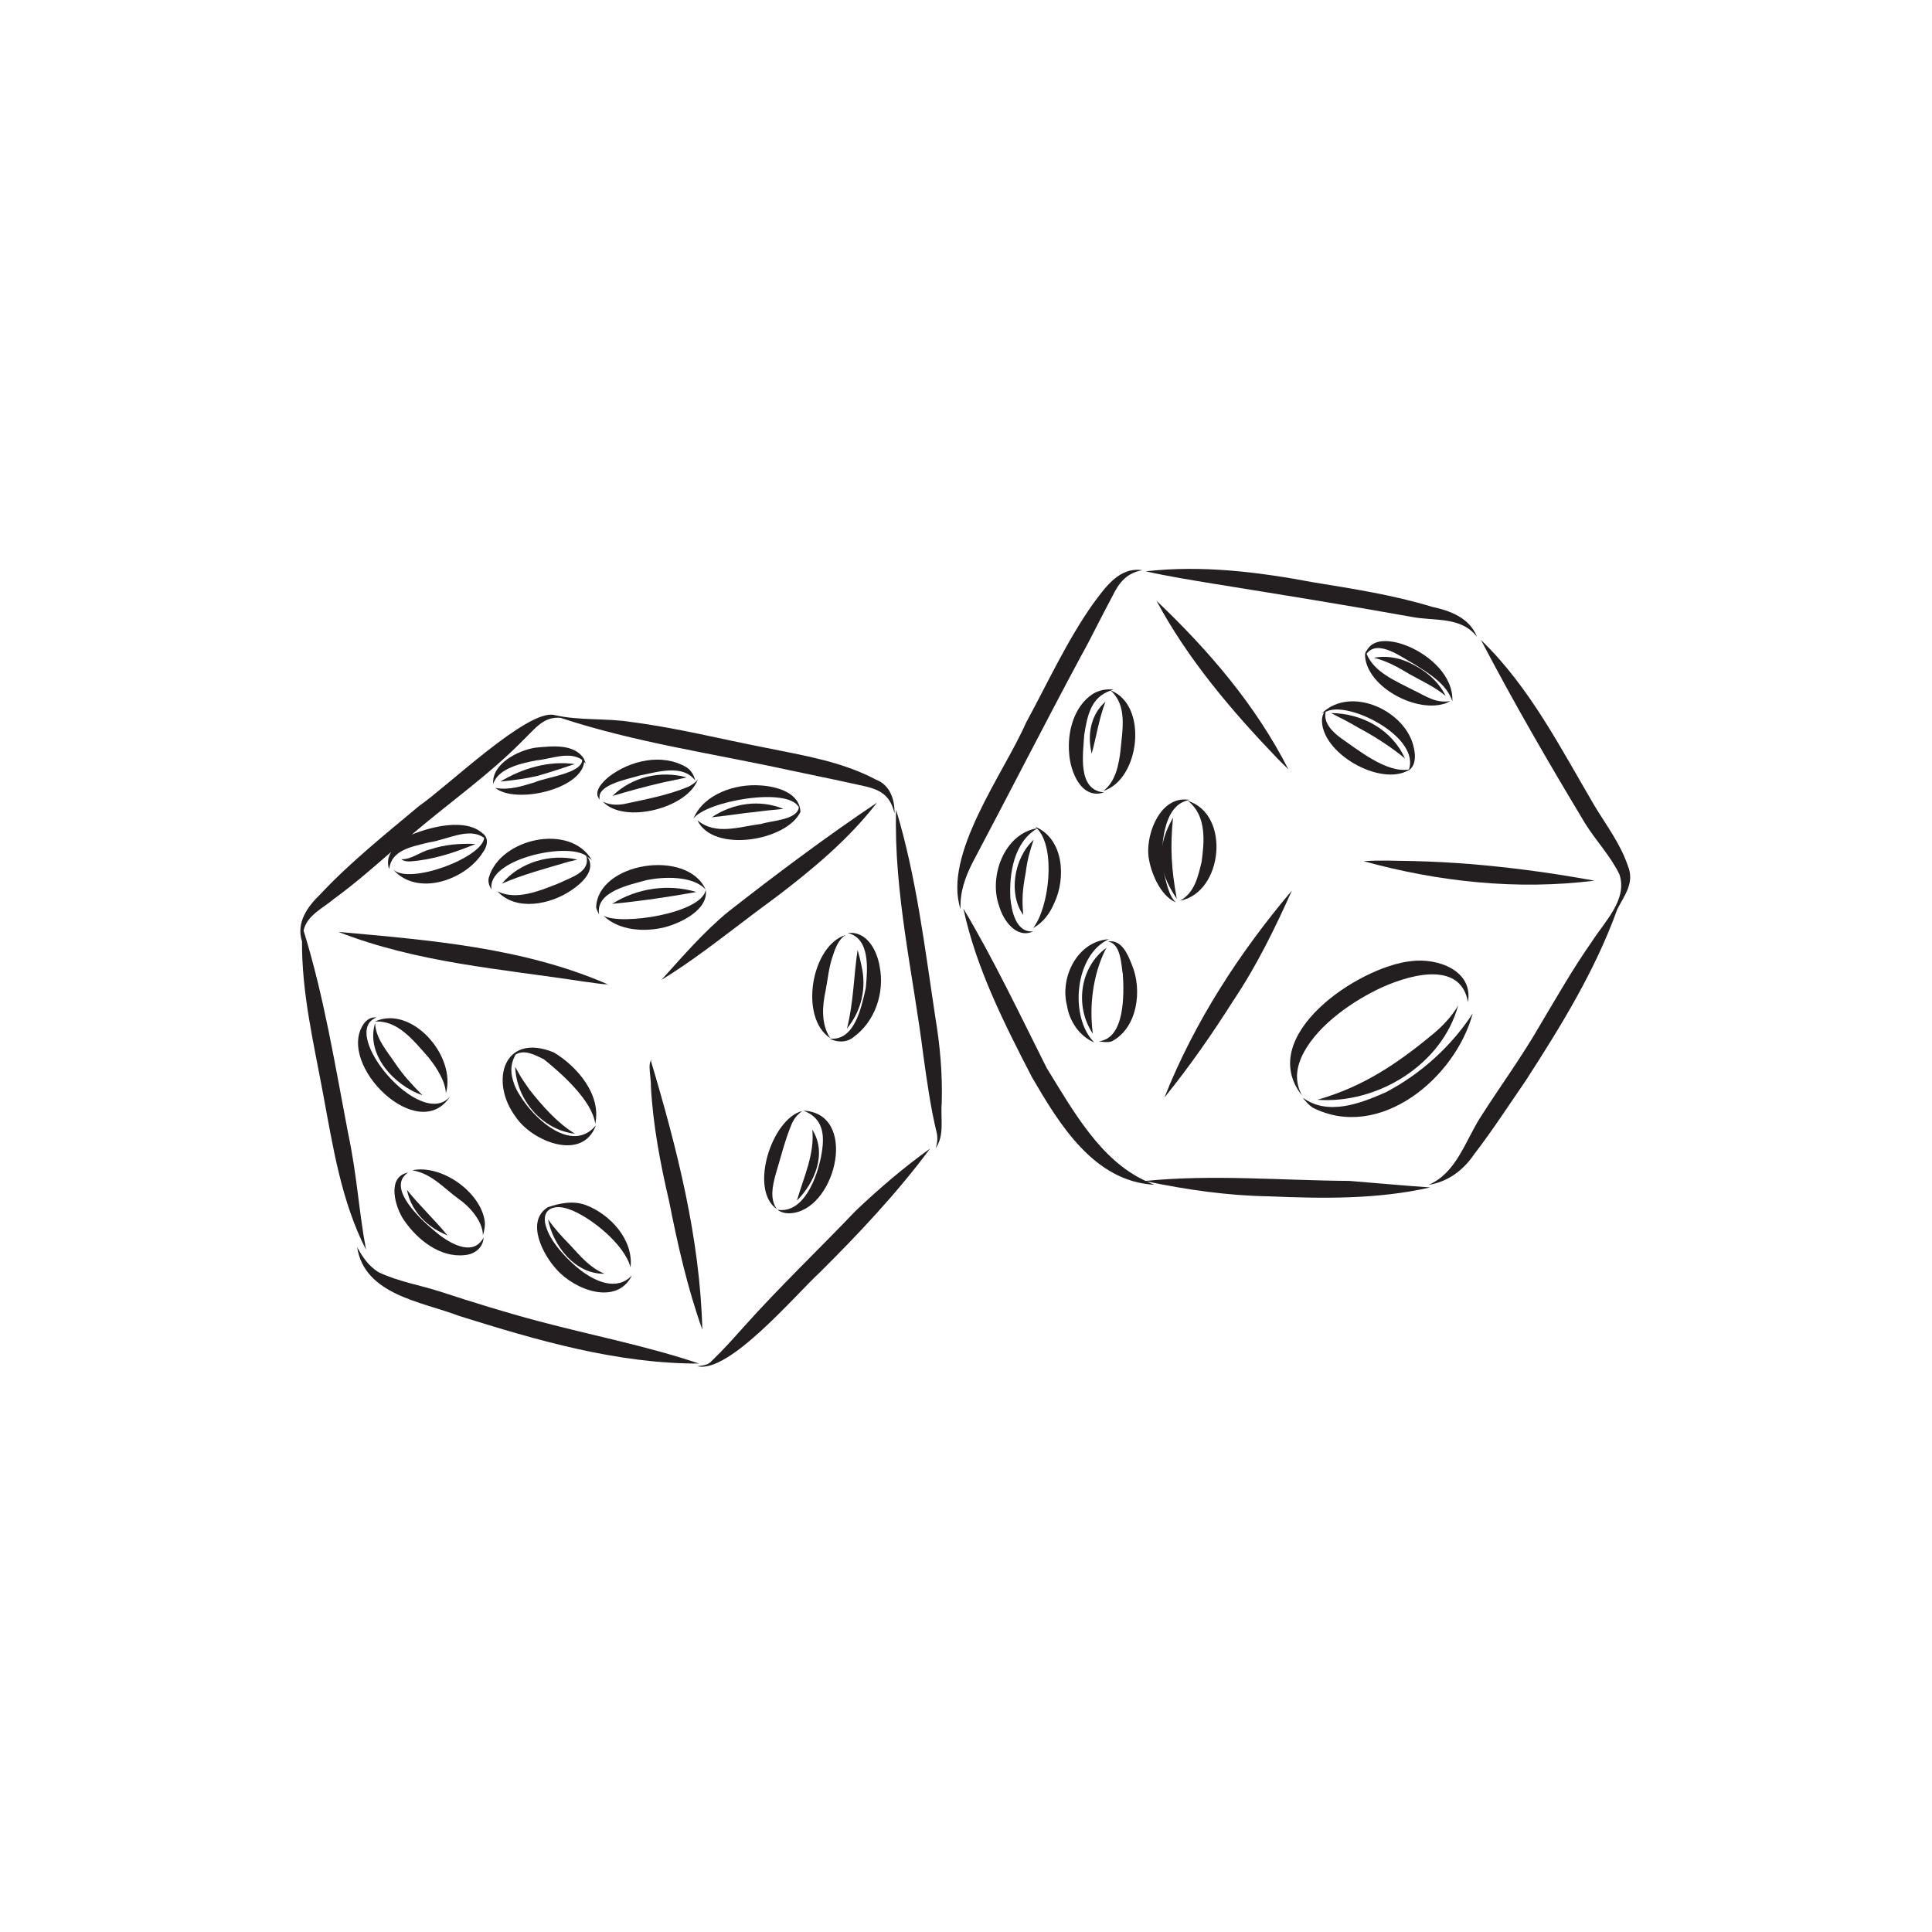 <svg xmlns="http://www.w3.org/2000/svg" xmlns:xlink="http://www.w3.org/1999/xlink" width="1000" zoomAndPan="magnify" viewBox="0 0 750 750" height="1000" preserveAspectRatio="xMidYMid meet" version="1.0"><defs><clipPath id="bcb6c9437f"><path d="M 270.438 445 L 361.297 445 L 361.297 530.543 L 270.438 530.543 Z M 270.438 445 " clip-rule="nonzero"/></clipPath></defs><path fill="#231f20" d="M 377.531 334.891 C 391.617 308.301 405.273 281.492 419.492 254.973 C 423.801 247.266 427.586 239.281 431.793 231.52 C 434.484 225.91 437.598 222.363 443.488 221.348 C 434.406 219.969 428.961 228.164 424.215 234.531 C 414.035 248.996 406.664 265.207 398.23 280.711 C 389.59 300.422 365.891 331.773 372.902 352.996 C 372.527 346.551 374.672 340.5 377.531 334.891 " fill-opacity="1" fill-rule="nonzero"/><path fill="#231f20" d="M 496.043 294.598 C 497.395 295.969 498.758 297.328 500.145 298.668 C 487.441 273.66 469.137 252.422 448.93 233.184 C 461.195 256.043 478.148 275.965 496.043 294.598 " fill-opacity="1" fill-rule="nonzero"/><path fill="#231f20" d="M 478.867 388.293 C 487.844 374.902 494.934 360.402 501.512 345.715 C 481.141 369.793 463.703 396.672 452.031 426.047 C 461.773 414.059 470.594 401.332 478.867 388.293 " fill-opacity="1" fill-rule="nonzero"/><path fill="#231f20" d="M 471.273 226.633 C 496.844 230.754 522.41 234.867 547.902 239.449 C 556.859 241.219 567.066 239.145 573.363 247.203 C 570.469 239.855 563.074 237.117 555.922 235.562 C 540.848 230.973 525.281 228.578 509.766 226.043 C 488.309 222.004 466.578 219.328 444.758 221.781 C 453.531 223.762 462.406 225.16 471.273 226.633 " fill-opacity="1" fill-rule="nonzero"/><path fill="#231f20" d="M 631.875 335.938 C 629.035 327.621 623.684 320.492 619.145 313.055 C 605.898 290.574 593.922 266.77 574.914 248.438 C 587.598 272.715 601.348 296.398 615.473 319.859 C 619.664 326.516 625.207 332.324 628.66 339.438 C 631.93 349.238 622.812 357.863 617.945 365.555 C 610.605 376.012 604.293 387.133 597.746 398.094 C 590.621 410.496 582.137 422.012 574.48 434.07 C 568.664 443.402 565.195 455.395 554.578 459.965 C 562.074 458.789 568.043 454.312 572.242 448.121 C 579.391 438.82 585.777 428.973 592.414 419.305 C 606.023 398.23 619.293 376.684 627.828 352.977 C 630.676 347.379 634.707 342.684 631.875 335.938 " fill-opacity="1" fill-rule="nonzero"/><path fill="#231f20" d="M 523.781 458.422 C 497.441 458.266 471 455.828 444.723 458.43 C 427.125 450.387 416.488 431.035 406.336 414.613 C 395.867 393.809 385.926 372.758 373.996 352.715 C 378.945 375.914 389.828 397.254 400.617 418.195 C 411.281 436.465 424.68 458.664 448.148 459.93 C 447.109 459.531 446.09 459.078 445.078 458.605 C 460.781 461.887 476.637 464.16 492.707 464.414 C 513.559 465.309 534.73 465.609 555.191 460.961 C 544.711 460.234 534.254 459.266 523.781 458.422 " fill-opacity="1" fill-rule="nonzero"/><path fill="#231f20" d="M 548.75 334.266 C 542.285 334.195 535.789 333.84 529.34 334.312 C 558.438 342.332 588.941 345.625 618.988 341.867 C 609.777 340.219 600.535 338.73 591.25 337.566 C 591.512 337.605 591.77 337.641 592.031 337.672 C 577.672 335.824 563.219 334.609 548.75 334.266 " fill-opacity="1" fill-rule="nonzero"/><path fill="#231f20" d="M 509.52 429.953 C 535.512 443.191 565.039 418.441 571.715 393.387 C 563.457 406.176 551.406 417 537.973 424.012 C 528.047 428.422 515.414 433.242 505.75 426.117 C 506.805 427.578 508.062 428.891 509.52 429.953 " fill-opacity="1" fill-rule="nonzero"/><path fill="#231f20" d="M 505.094 410.672 C 510.094 399.285 523.34 389.734 534.406 384.277 C 545.281 378.914 566.82 372.016 569.871 388.996 C 571.918 376.586 557.945 371.816 547.859 373.102 C 527.242 375.246 487.223 402.23 505.449 425.324 C 502.895 420.48 502.91 416.008 505.094 410.672 " fill-opacity="1" fill-rule="nonzero"/><path fill="#231f20" d="M 414.184 390.312 C 415.16 396.441 418.984 402.211 424.793 404.691 C 414.988 394.836 417.172 370.609 430.465 364.598 C 418.273 365.379 411.391 379.281 414.184 390.312 " fill-opacity="1" fill-rule="nonzero"/><path fill="#231f20" d="M 431.473 404.301 C 441.605 399.145 443.516 384.305 439.414 374.562 C 437.84 370.523 435.348 364.461 430.012 365.531 C 435.301 366.035 435.27 375.246 435.887 378.219 C 436.375 385.922 436.742 403.098 426.613 404.215 C 428.211 404.539 429.875 404.723 431.473 404.301 " fill-opacity="1" fill-rule="nonzero"/><path fill="#231f20" d="M 409.207 350.68 C 413.879 340.984 413.031 325.668 401.895 320.938 C 402.105 321.129 402.309 321.336 402.5 321.547 C 389.762 323.75 383.785 340.355 387.836 351.633 C 389.402 357.234 394.523 364.586 401.113 361.562 C 394.355 362.203 392.691 353.48 392.242 348.77 C 391.68 339.148 393.598 326.934 402.594 321.641 C 410.016 329.129 407.301 352.363 401.047 360.27 C 404.895 358.207 407.523 354.641 409.207 350.68 " fill-opacity="1" fill-rule="nonzero"/><path fill="#231f20" d="M 445.781 331.832 C 446.383 338.152 450.371 347.84 456.516 350.312 C 453.613 347.781 452.766 342.242 451.629 338.207 C 452.629 342.078 454.66 345.637 456.836 348.969 C 454.664 337.141 454.238 328.715 455.363 317.398 C 453.453 320.891 451.719 324.609 451.203 328.598 C 451.871 321.922 453.555 311.957 461.781 310.535 C 450.852 308.609 445.074 322.785 445.781 331.832 " fill-opacity="1" fill-rule="nonzero"/><path fill="#231f20" d="M 466.434 334.711 C 465.047 340.305 463.785 346.543 458.082 349.645 C 474.754 346.539 477.855 316.164 461.148 310.898 C 468.531 316.648 467.52 326.926 466.434 334.711 " fill-opacity="1" fill-rule="nonzero"/><path fill="#231f20" d="M 424.242 269.371 C 416.895 274.148 414.289 284.152 415.043 292.484 C 415.5 299.5 419.723 310.539 428.574 307.609 C 418.109 306.707 420.484 292.539 420.891 285.328 C 422.148 277.258 423.695 270.652 431.145 268.074 C 437.754 273.895 435.688 283.527 434.938 291.656 C 434.969 291.438 434.996 291.223 435.027 291.004 C 434.328 296.797 433.145 303.363 428.305 307.055 C 442.48 302.617 445.887 273.801 431.219 268.051 C 431.574 267.945 431.938 267.855 432.297 267.754 C 429.531 267.309 426.633 267.934 424.242 269.371 " fill-opacity="1" fill-rule="nonzero"/><path fill="#231f20" d="M 363.039 394.559 C 358.98 367.824 355.75 340.406 347.859 314.34 C 346.906 346.285 354.52 378.367 358.465 409.902 C 359.879 419.945 361.258 430.004 363.656 439.867 C 364.066 441.742 363.871 443.844 363.215 445.77 C 366.773 440.711 365.051 434.09 365.574 428.289 C 365.926 416.977 364.918 405.707 363.039 394.559 " fill-opacity="1" fill-rule="nonzero"/><g clip-path="url(#bcb6c9437f)"><path fill="#231f20" d="M 332.223 469.988 C 317.77 485.121 302.594 499.559 288.652 515.176 C 284.648 519.664 280.625 524.16 276.281 528.324 C 274.871 529.996 272.695 530.09 270.684 530.348 C 282.891 533.438 308.91 502.535 318.074 494.113 C 333.395 478.914 348.191 463.188 361.086 445.848 C 350.895 453.168 341.316 461.352 332.223 469.988 " fill-opacity="1" fill-rule="nonzero"/></g><path fill="#231f20" d="M 208.824 512.82 C 196.129 509.453 183.594 505.547 171.109 501.473 C 162.949 498.82 154.738 497.562 146.898 493.852 C 142.938 491.246 140.965 488.293 138.637 484.148 C 141.539 502.695 163.625 505.254 178.199 510.836 C 208.477 520.309 239.367 529.395 271.359 529.332 C 250.902 522.43 229.652 518.375 208.824 512.82 " fill-opacity="1" fill-rule="nonzero"/><path fill="#231f20" d="M 135.062 439.551 C 130.027 413.316 125.789 386.812 117.848 361.25 C 119.137 355.301 125.344 352.602 129.602 348.977 C 137.383 343.316 144.625 337.008 151.871 330.695 C 150.598 332.695 150.242 335.152 151.078 337.379 C 151.922 330.035 159.59 328.723 166.617 327 C 173.57 326.023 182.043 320.938 187.934 325.262 C 187.379 332.828 159.105 343.598 152.672 337.586 C 161.918 348.184 180.656 341.684 187.363 331.016 C 189.078 328.793 189.949 325.609 187.484 323.562 C 187.5 323.598 187.516 323.645 187.535 323.684 C 180.953 317.422 167.453 320.91 159.867 323.973 C 174.273 311.664 189.922 300.77 203.223 287.203 C 207.789 282.785 211.121 278.023 217.625 278.672 C 246.484 288.223 276.742 292.496 306.375 298.973 C 314.137 300.641 321.93 302.184 329.684 303.895 C 338.086 305.859 345.059 305.98 347.25 315.789 C 347.387 310.379 345.473 304.695 340.051 302.66 C 326.828 295.617 311.898 293.27 297.395 290.309 C 280.035 286.949 262.844 282.578 245.293 280.316 C 235.316 278.688 224.938 279.844 215.16 277.559 C 204.84 275.168 173.582 305.406 162.707 312.863 C 149.555 323.883 136.078 334.629 124.324 347.164 C 119.332 351.984 114.953 358.113 117.207 365.371 C 117.219 365.293 117.227 365.219 117.242 365.145 C 117.066 385.277 121.754 404.805 125.391 424.461 C 129.238 445.066 132.449 466.281 142.09 485.141 C 139.176 469.414 138.707 456.805 135.062 439.551 " fill-opacity="1" fill-rule="nonzero"/><path fill="#231f20" d="M 252.68 421.648 C 253.473 436.723 256.309 451.539 259.723 466.207 C 263.066 483.102 266.844 499.953 272.648 516.195 C 271.73 480.598 262.805 445.773 252.699 411.879 C 252.879 411.746 253.059 411.617 253.238 411.484 C 251.059 411.543 252.938 419.793 252.68 421.648 " fill-opacity="1" fill-rule="nonzero"/><path fill="#231f20" d="M 226.809 381.078 C 226.695 381.066 226.586 381.051 226.473 381.031 C 226.895 381.09 228.348 381.281 228.27 381.27 C 230.973 381.59 233.289 382.066 235.965 382.125 C 203.035 367.789 166.727 364.969 131.352 361.762 C 162.18 373.789 194.094 376.055 226.809 381.078 " fill-opacity="1" fill-rule="nonzero"/><path fill="#231f20" d="M 301.441 348.113 C 315.617 337.328 329.48 325.773 340.414 311.605 C 320.531 324.961 300.93 339.645 282.703 353.934 C 273.113 361.801 265.062 371.23 256.77 380.395 C 268.254 373.406 279.332 364.703 289.652 356.926 C 289.426 357.105 289.199 357.281 288.973 357.453 C 293.074 354.27 297.273 351.215 301.441 348.113 " fill-opacity="1" fill-rule="nonzero"/><path fill="#231f20" d="M 231.422 352.262 C 231.656 353.23 232.102 354.145 232.582 355.016 C 230.988 345.973 244.773 343.449 251.051 341.641 C 257.102 340.41 268.781 339.68 273.93 345.316 C 266.758 329.301 231.965 334.84 231.422 352.262 " fill-opacity="1" fill-rule="nonzero"/><path fill="#231f20" d="M 257.898 360 C 264.219 358.383 275.059 353.199 273.98 345.438 C 272.449 354.504 241.578 359.316 234.266 355.508 C 240.371 361.297 250.055 361.867 257.898 360 " fill-opacity="1" fill-rule="nonzero"/><path fill="#231f20" d="M 270.734 318.418 C 276.758 331.281 305.395 326.496 310.73 315.172 C 310.379 307.668 301.551 305.297 295.238 304.902 C 285.43 304.164 273.16 308.219 269.141 317.879 C 273.633 311.109 305.941 305.203 310.125 313.418 C 309.414 318.355 299.508 318.512 295.438 319.867 C 287.105 320.859 277.867 324.422 270.734 318.418 " fill-opacity="1" fill-rule="nonzero"/><path fill="#231f20" d="M 266.621 297.945 C 257.219 292.23 244.57 295.148 236.27 301.602 C 233.914 303.598 230.039 307.398 232.852 310.453 C 231.234 304.668 243.527 302.57 248.316 301.055 C 255.121 299.742 264.93 296.473 269.895 303 C 269.41 300.988 268.367 299.125 266.621 297.945 " fill-opacity="1" fill-rule="nonzero"/><path fill="#231f20" d="M 267.277 305.391 C 259.148 308.766 250.695 310.277 242.16 312.141 C 242.293 312.125 242.43 312.105 242.566 312.09 C 239.969 312.48 237.246 312.719 234.078 311.242 C 242.395 320.07 267.117 313.664 270.91 302.484 C 269.984 303.852 268.828 304.516 267.277 305.391 " fill-opacity="1" fill-rule="nonzero"/><path fill="#231f20" d="M 189.758 340.691 C 189.34 342.301 189.902 343.957 190.816 345.289 C 188.793 333.699 219.98 326.715 227.582 332.242 C 229.363 338.605 221.504 340.594 217.121 342.824 C 209.922 345.633 200.5 349.777 193.094 345.988 C 200.363 353.922 213.703 351.094 221.719 345.656 C 225.832 342.922 231.664 337.746 227.969 332.512 C 228.531 332.926 229.031 333.344 229.723 333.859 C 221.34 319.371 194.105 325.41 189.758 340.691 " fill-opacity="1" fill-rule="nonzero"/><path fill="#231f20" d="M 220.648 334.543 C 221.809 334.238 222.969 333.957 224.137 333.695 C 213.617 331.266 201.824 334.656 194.82 343.035 C 202.801 339.527 212.125 337.066 220.648 334.543 " fill-opacity="1" fill-rule="nonzero"/><path fill="#231f20" d="M 257.539 303.707 C 260.547 303.066 263.57 302.508 266.555 301.766 C 256.289 298.996 245.41 301.555 237.73 308.988 C 244.289 307.047 250.875 305.23 257.539 303.707 " fill-opacity="1" fill-rule="nonzero"/><path fill="#231f20" d="M 270.34 346.273 C 259.367 342.996 247.312 344.758 237.648 350.875 C 248.621 349.809 259.5 348.23 270.34 346.273 " fill-opacity="1" fill-rule="nonzero"/><path fill="#231f20" d="M 254.344 348.957 C 254.16 348.98 253.98 349.004 253.801 349.027 C 253.98 349.004 254.16 348.98 254.344 348.957 " fill-opacity="1" fill-rule="nonzero"/><path fill="#231f20" d="M 294.008 315.105 C 297.02 314.68 300.738 314.336 304.117 314.008 C 294.855 310.215 284.535 311.77 276.297 317.262 C 284.223 316.457 286.793 315.82 294.008 315.105 " fill-opacity="1" fill-rule="nonzero"/><path fill="#231f20" d="M 226.629 294.473 C 222.797 288.543 214.09 289.684 207.977 290.23 C 201.242 291.203 190.754 296.504 191.469 304.375 C 193.215 298.305 202.383 296.293 208.289 295.172 C 213.895 294.645 221.027 291.469 225.996 294.973 C 226.055 300.23 211.68 301.77 207.559 303.699 C 202.32 305.293 197.641 306.809 192.285 305.871 C 200.141 312.227 225.613 306.477 226.785 295.789 C 226.98 296.012 227.18 296.234 227.391 296.441 C 227.137 295.789 226.934 295.105 226.629 294.473 " fill-opacity="1" fill-rule="nonzero"/><path fill="#231f20" d="M 208.781 301.176 C 213.59 299.766 218.371 298.223 223.113 296.605 C 213.008 295.227 202.879 298.207 194.246 303.406 C 199.121 302.926 204.004 302.289 208.781 301.176 " fill-opacity="1" fill-rule="nonzero"/><path fill="#231f20" d="M 159.457 334.379 C 168.191 333.734 176.547 330.965 184.598 327.637 C 178.691 327.344 172.652 327.84 167.02 329.723 C 163.156 330.582 159.746 333.73 155.773 333.551 C 156.824 334.352 158.168 334.473 159.457 334.379 " fill-opacity="1" fill-rule="nonzero"/><path fill="#231f20" d="M 200.266 433.68 C 206.57 443.059 226.109 451.125 231.336 436.84 C 220.938 449.469 203.082 430.48 199.48 420.613 C 199.555 420.789 199.629 420.973 199.707 421.152 C 198.172 416.906 197.887 413.727 200.094 409.434 C 203.418 407.293 207.34 409.355 211.02 411.137 C 217.785 416.496 229.965 427.324 231.066 436.262 C 233.516 425.02 224.102 414.02 215.02 408.559 C 195.52 400.559 189.84 419.844 200.266 433.68 " fill-opacity="1" fill-rule="nonzero"/><path fill="#231f20" d="M 203.207 419.625 C 202.031 417.871 201.023 416.008 200 414.16 C 200.473 426.918 210.355 438.59 223.199 440.121 C 216.223 435.871 210.301 429.016 205.387 422.809 C 205.477 422.926 205.566 423.043 205.66 423.16 C 204.824 421.992 204.004 420.82 203.207 419.625 " fill-opacity="1" fill-rule="nonzero"/><path fill="#231f20" d="M 141.074 397.625 C 130.574 413.453 162.492 444.676 174.715 425.652 C 163.289 439.062 131.223 400.777 146.16 394.973 C 144.043 394.711 142.227 395.91 141.074 397.625 " fill-opacity="1" fill-rule="nonzero"/><path fill="#231f20" d="M 169.816 415.383 C 171.461 418.141 172.922 421.148 173.102 424.406 C 177.246 409.898 159.715 389.977 145.512 396.574 C 154.281 395.977 160.258 403.59 166.32 410.449 C 166.199 410.289 166.078 410.133 165.957 409.98 C 167.32 411.723 168.676 413.48 169.816 415.383 " fill-opacity="1" fill-rule="nonzero"/><path fill="#231f20" d="M 153.398 412.742 C 150.164 407.934 145.84 403.129 145.605 397.168 C 141.895 409.414 153.027 421.383 163.988 425.18 C 159.445 420.539 156.574 417.438 153.398 412.742 " fill-opacity="1" fill-rule="nonzero"/><path fill="#231f20" d="M 156.902 473.773 C 162.016 481.25 170.82 488.281 180.355 487.234 C 184.188 486.961 187.523 484.406 187.742 480.398 C 183.508 488.398 173.699 482.234 168.613 477.789 C 163.656 473.699 149.73 461.105 158.363 455.211 C 149.945 456.801 153.375 468.836 156.902 473.773 " fill-opacity="1" fill-rule="nonzero"/><path fill="#231f20" d="M 188.145 473.867 C 186.363 462.535 171.305 451.961 160.051 454.297 C 167.695 455.582 172.391 461.391 178.078 465.445 C 182.16 468.246 187.441 474.004 187.477 479.609 C 187.98 477.746 188.43 475.805 188.145 473.867 " fill-opacity="1" fill-rule="nonzero"/><path fill="#231f20" d="M 171.359 478.504 C 172.109 478.883 172.871 479.246 173.641 479.586 C 173.848 479.688 173.707 479.586 173.621 479.469 C 168.641 473.418 162.84 468.031 157.984 461.902 C 159.324 469.207 164.758 475.34 171.359 478.504 " fill-opacity="1" fill-rule="nonzero"/><path fill="#231f20" d="M 216.07 492.797 C 222.926 500.637 239.34 507.098 245.305 495.133 C 239.406 501.348 230.969 497.41 225.301 493.023 C 225.492 493.18 225.688 493.328 225.879 493.477 C 220.535 489.441 214.195 482.684 212.242 476.969 C 209.469 469.676 214.629 467.051 221.121 469.5 C 229.176 472.367 242.504 483.094 244.773 492.012 C 246.008 481.309 236.891 471.371 227.375 467.793 C 222.414 466.016 217.41 467.027 212.617 468.672 C 204.004 474.117 210.754 487.113 216.07 492.797 " fill-opacity="1" fill-rule="nonzero"/><path fill="#231f20" d="M 221.238 483.234 C 218.055 480.012 215.426 477.078 212.734 473.371 C 214.816 483.75 223.273 494.688 234.688 494.469 C 229.238 492.242 225.625 488.039 221.238 483.234 " fill-opacity="1" fill-rule="nonzero"/><path fill="#231f20" d="M 308.188 470.824 C 324.926 468.031 332.957 432.164 311.875 431.152 C 318.43 433.621 320.129 438.742 319.238 445.789 C 318.375 453.637 313.102 471.508 301.785 469.613 C 303.625 471.027 305.961 471.203 308.188 470.824 " fill-opacity="1" fill-rule="nonzero"/><path fill="#231f20" d="M 301.039 456.125 C 302.852 450.117 304.895 442.047 307.191 436.715 C 307.148 436.82 307.105 436.926 307.059 437.035 C 307.965 434.59 309.398 432.734 311.469 431.289 C 299.676 434.105 290.629 461.801 301.578 469.383 C 298.785 465.508 299.875 460.477 301.039 456.125 " fill-opacity="1" fill-rule="nonzero"/><path fill="#231f20" d="M 309.352 466.09 C 316.332 459.082 321.156 447.652 315.32 438.531 C 316.336 447.875 311.957 457.125 309.352 466.09 " fill-opacity="1" fill-rule="nonzero"/><path fill="#231f20" d="M 331.324 402.617 C 339.777 396.496 343.504 385.215 341.465 375.121 C 340.445 368.902 336.461 361.305 329.125 362.215 C 337.828 364.234 336.762 376.242 336.148 383.023 C 336.078 383.527 336.012 384.035 335.945 384.543 C 335.98 384.285 336.012 384.023 336.051 383.766 C 334.258 391.793 331.555 404.219 322.016 403.184 C 325.016 404.719 328.609 404.812 331.324 402.617 " fill-opacity="1" fill-rule="nonzero"/><path fill="#231f20" d="M 323.023 371.852 C 324.152 368.48 325.32 364.648 328.375 362.934 C 314.938 366.938 310.117 395.07 322.293 403.004 C 318.484 397.281 319.359 389.898 320.465 384.758 C 321.297 380.453 321.688 376.047 323.023 371.852 " fill-opacity="1" fill-rule="nonzero"/><path fill="#231f20" d="M 334.453 375.016 C 334.035 372.902 333.527 370.809 332.914 368.738 C 331.41 378.918 331.355 389.27 328.785 399.281 C 334.398 392.457 336.441 383.629 334.453 375.016 " fill-opacity="1" fill-rule="nonzero"/><path fill="#231f20" d="M 429.008 368.895 C 429.188 368.547 429.375 368.207 429.59 367.883 C 419.109 375.371 417.152 390.793 424.238 401.273 C 422.801 390.539 424.246 378.613 429.008 368.895 " fill-opacity="1" fill-rule="nonzero"/><path fill="#231f20" d="M 398.191 338.672 C 398.695 334.332 399.809 330.117 401.266 326.004 C 393.457 333.191 391.445 347.227 397.215 355.164 C 396.672 348.898 396.938 345.395 398.191 338.672 " fill-opacity="1" fill-rule="nonzero"/><path fill="#231f20" d="M 423.617 291.695 C 423.668 291.996 423.727 292.301 423.785 292.598 C 425.652 285.871 426.625 278.922 429.145 272.387 C 423.605 277.242 422.129 284.691 423.617 291.695 " fill-opacity="1" fill-rule="nonzero"/><path fill="#231f20" d="M 556.91 400.891 C 542.754 412.711 529.355 421.816 511.406 426.938 C 534.699 428.648 559.77 413.355 566.043 390.359 C 563.652 394.395 560.465 397.855 556.91 400.891 " fill-opacity="1" fill-rule="nonzero"/><path fill="#231f20" d="M 517.137 275.555 C 527.273 273.988 550.895 286.848 546.969 298.707 C 538.25 300.254 526.879 290.867 520.059 286.18 C 520.207 286.293 520.352 286.402 520.492 286.516 C 517.312 284.07 513.695 280.762 514.609 276.285 C 515.488 275.934 516.375 275.648 517.137 275.555 Z M 513.191 279.246 C 512.688 292.262 535.719 305.426 546.805 299 C 546.781 299.039 546.754 299.086 546.73 299.129 C 549.555 297.422 549.566 293.484 548.918 290.609 C 546.207 276.023 524.43 265.879 513.125 276.938 C 513.426 276.797 513.738 276.656 514.055 276.516 C 513.531 277.336 513.297 278.289 513.191 279.246 " fill-opacity="1" fill-rule="nonzero"/><path fill="#231f20" d="M 527.684 282.699 C 533.891 286.004 540.352 290.223 545.406 294.441 C 540.41 283.25 528.723 276.891 516.723 276.824 C 520.426 278.688 524.113 280.578 527.684 282.699 " fill-opacity="1" fill-rule="nonzero"/><path fill="#231f20" d="M 529.887 253.969 C 529.957 267.043 552.109 278.297 563.023 272.184 C 557.176 273 554.137 270.523 548.348 267.746 C 541.777 264.309 533.48 261.031 530.5 253.805 C 534.883 247.848 544.457 255.422 549.059 257.852 C 554.781 261.484 561.504 265.441 563.805 272.191 C 564.18 262.34 555.023 254.395 546.578 250.855 C 541.73 248.863 533.344 246.914 530.488 252.746 C 530.496 252.629 530.504 252.512 530.512 252.398 C 530.25 252.898 530.012 253.418 529.887 253.969 " fill-opacity="1" fill-rule="nonzero"/><path fill="#231f20" d="M 547.09 257.234 C 542.816 255.238 537.973 254.461 533.316 255.34 C 538.379 256.559 542.914 259.125 547.328 261.797 C 551.984 264.395 557.168 266.727 561.199 270.188 C 558.395 264.297 552.918 259.938 547.09 257.234 " fill-opacity="1" fill-rule="nonzero"/></svg>